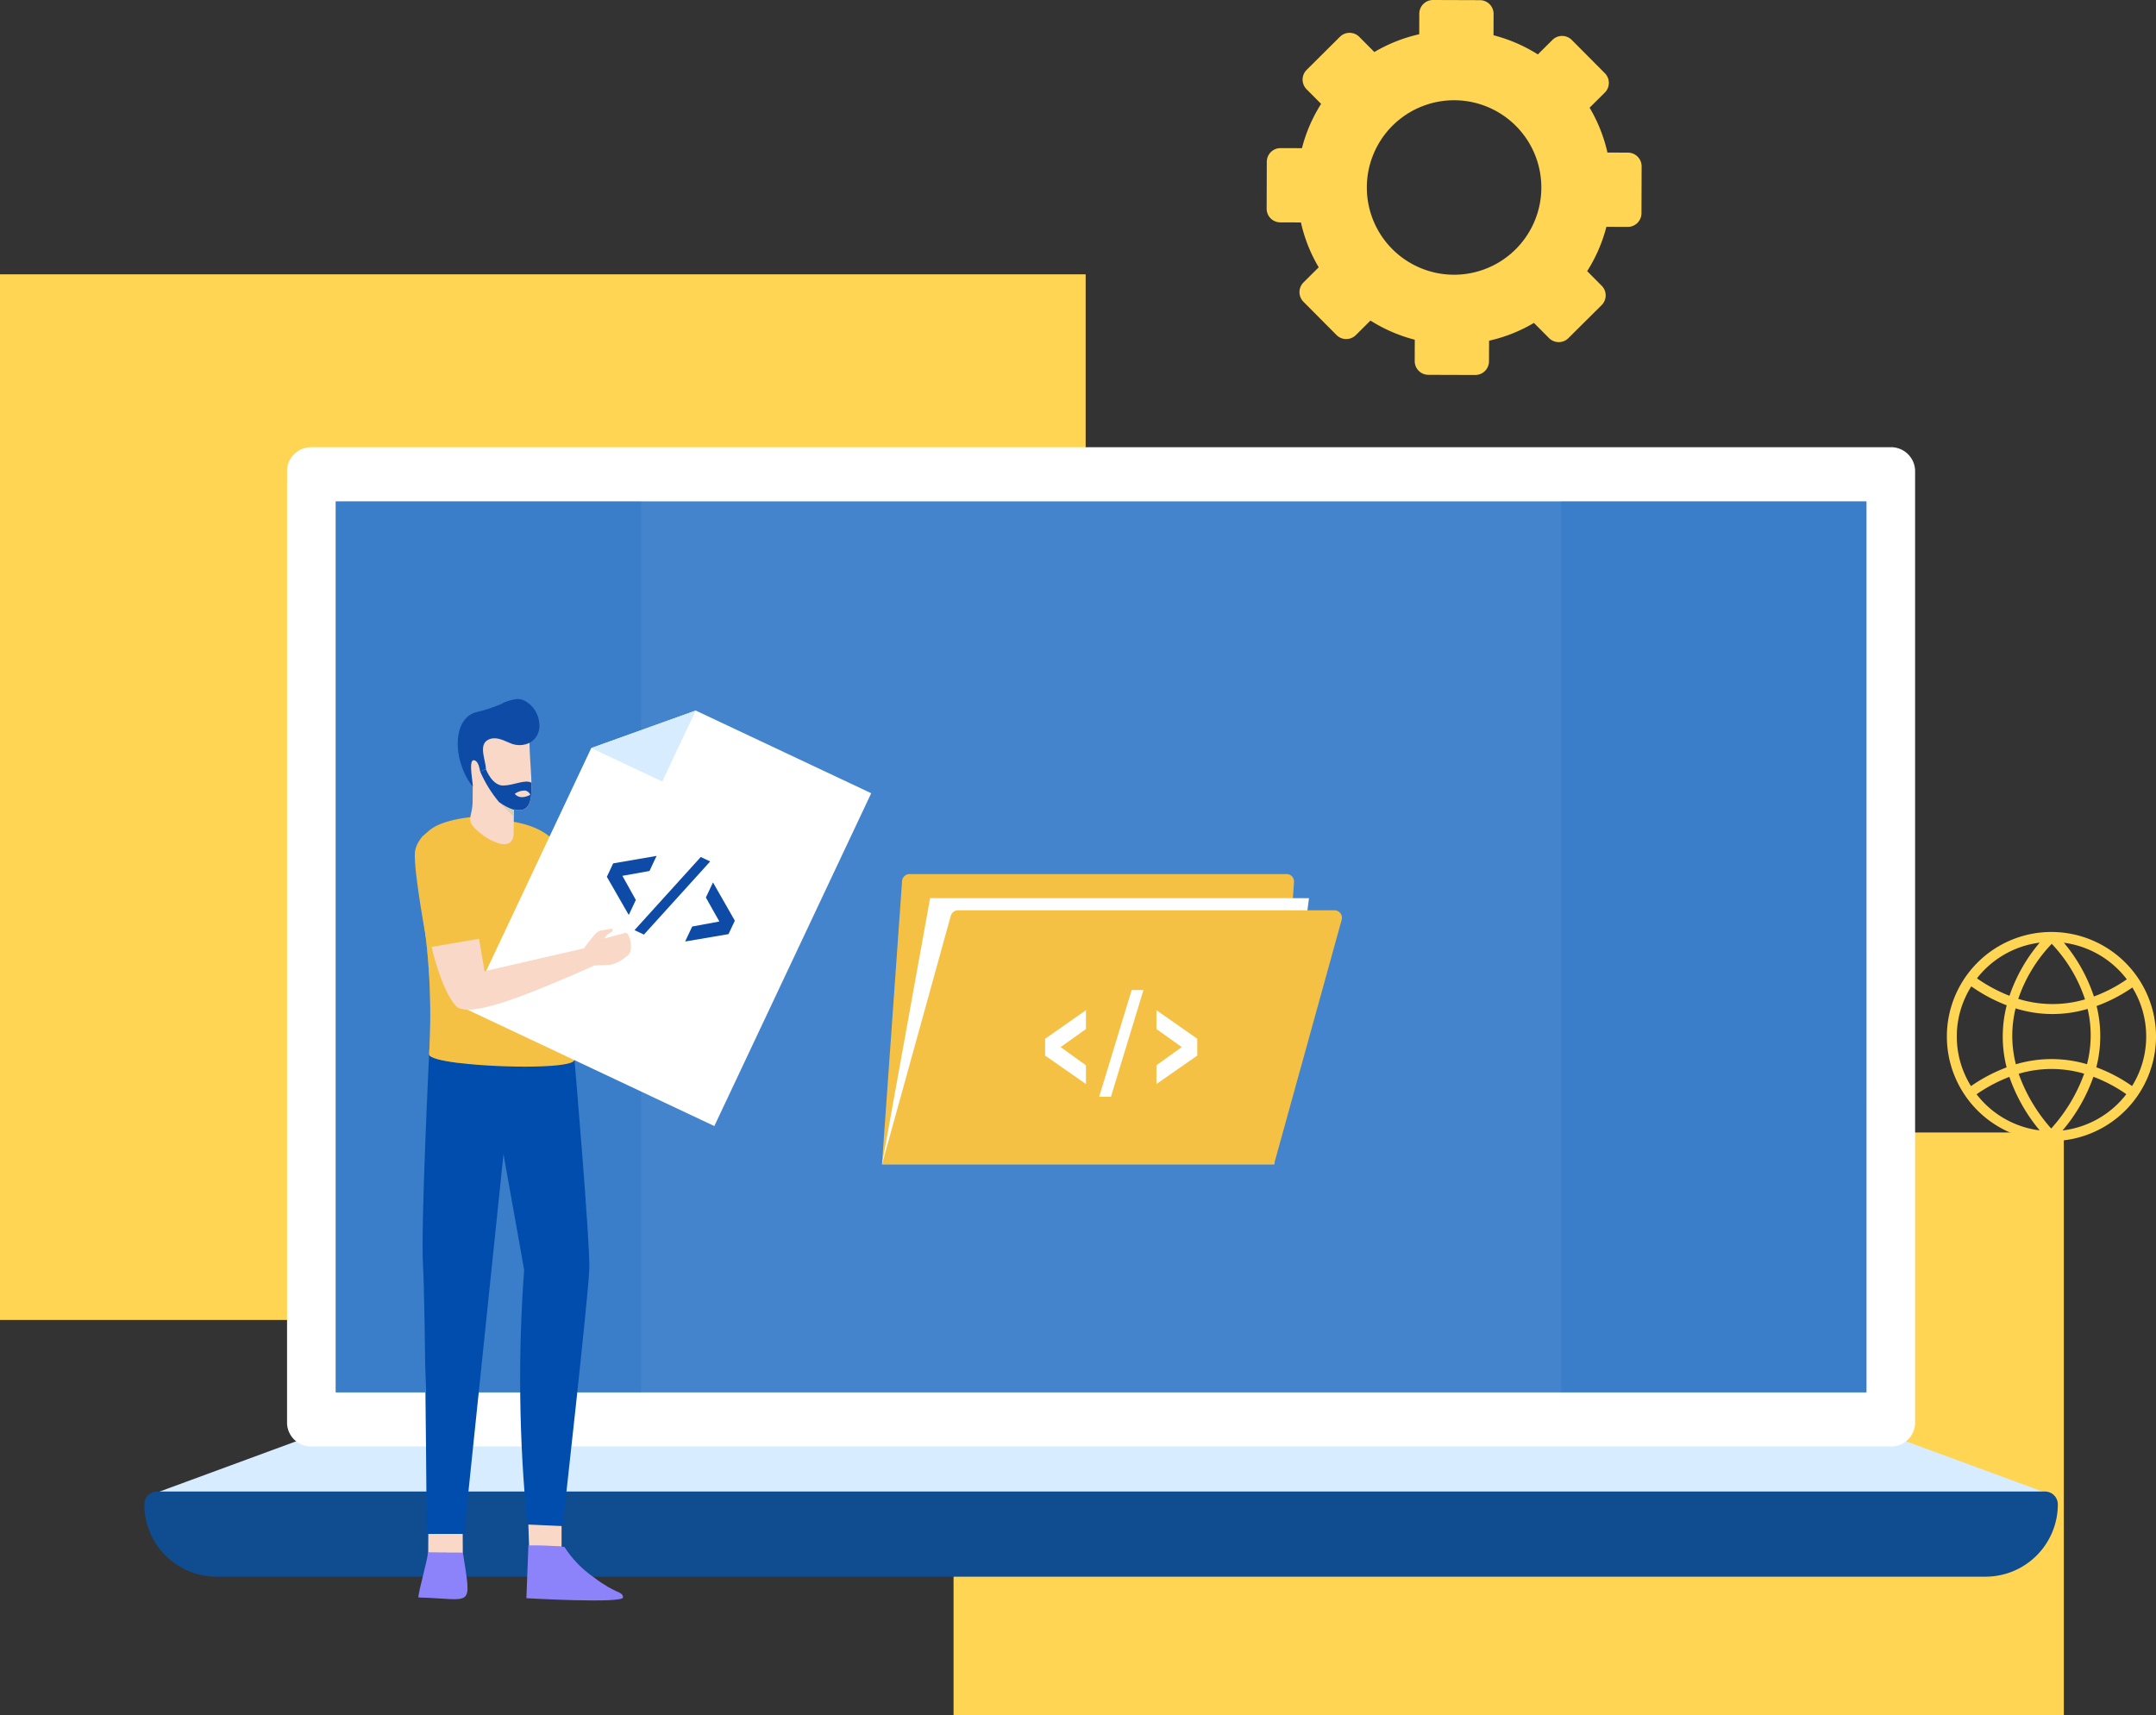 <svg id="Grupo_145698" data-name="Grupo 145698" xmlns="http://www.w3.org/2000/svg" xmlns:xlink="http://www.w3.org/1999/xlink" width="246.756" height="196.36" viewBox="0 0 246.756 196.36">
  <rect x="0" y="0" width="246.756" height="196.36" fill="#333333" stroke="none"/>
  <defs>
    <clipPath id="clip-path">
      <rect id="Rectángulo_39041" data-name="Rectángulo 39041" width="246.756" height="196.36" fill="none"/>
    </clipPath>
    <clipPath id="clip-path-2">
      <path id="Trazado_186357" data-name="Trazado 186357" d="M236.85,191.44H19.473l17.636-6.492h182.1Z" transform="translate(-19.473 -184.948)" fill="none"/>
    </clipPath>
    <linearGradient id="linear-gradient" x1="-0.08" y1="4.893" x2="-0.076" y2="4.893" gradientUnits="objectBoundingBox">
      <stop offset="0" stop-color="#e2f4ff"/>
      <stop offset="1" stop-color="#d7ecff"/>
    </linearGradient>
    <clipPath id="clip-path-4">
      <rect id="Rectángulo_39012" data-name="Rectángulo 39012" width="34.958" height="102.007" fill="none"/>
    </clipPath>
    <clipPath id="clip-path-5">
      <rect id="Rectángulo_39013" data-name="Rectángulo 39013" width="34.959" height="102.007" fill="none"/>
    </clipPath>
    <clipPath id="clip-path-6">
      <path id="Trazado_186365" data-name="Trazado 186365" d="M63.752,106.014l4.905,13.5,5.879-1.7C73.171,113,72.885,106,64.5,106q-.363,0-.749.018" transform="translate(-63.752 -105.996)" fill="none"/>
    </clipPath>
    <linearGradient id="linear-gradient-2" x1="-3.124" y1="6.373" x2="-3.072" y2="6.373" gradientUnits="objectBoundingBox">
      <stop offset="0" stop-color="#7541ff"/>
      <stop offset="1" stop-color="#6c73ff"/>
    </linearGradient>
    <clipPath id="clip-path-8">
      <path id="Trazado_186371" data-name="Trazado 186371" d="M67.7,204.827s11.115.64,11.056-.1-.739-.308-3.332-2.283a12.213,12.213,0,0,1-3.376-3.487,35.872,35.872,0,0,0-4.12-.179Z" transform="translate(-67.704 -198.782)" fill="none"/>
    </clipPath>
    <linearGradient id="linear-gradient-3" x1="-5.421" y1="2.908" x2="-5.341" y2="2.908" gradientUnits="objectBoundingBox">
      <stop offset="0" stop-color="#a98afa"/>
      <stop offset="0.002" stop-color="#a98afa"/>
      <stop offset="1" stop-color="#8c83fb"/>
    </linearGradient>
    <clipPath id="clip-path-10">
      <path id="Trazado_186375" data-name="Trazado 186375" d="M53.8,204.842c6.287.159,6.109,1.424,5.1-5.135l-4-.02c-.052.975-1.068,4.309-1.091,5.155" transform="translate(-53.803 -199.687)" fill="none"/>
    </clipPath>
    <linearGradient id="linear-gradient-4" x1="-7.617" y1="2.82" x2="-7.475" y2="2.82" xlink:href="#linear-gradient-3"/>
    <clipPath id="clip-path-11">
      <path id="Trazado_186376" data-name="Trazado 186376" d="M54.392,159.718c.273,4.184.424,30.8.424,30.8h4.274l4.516-43.475,2.365,13.248a169.263,169.263,0,0,0,.365,29.149l4.036.179s2.966-26.387,3.057-29.479-1.7-23.925-1.7-23.925l-16.635-.6s-.975,19.921-.7,24.1" transform="translate(-54.344 -135.614)" fill="none"/>
    </clipPath>
    <linearGradient id="linear-gradient-5" x1="-2.481" y1="1.378" x2="-2.435" y2="1.378" gradientUnits="objectBoundingBox">
      <stop offset="0" stop-color="#374492"/>
      <stop offset="0.088" stop-color="#374492"/>
      <stop offset="1" stop-color="#014dae"/>
    </linearGradient>
    <clipPath id="clip-path-12">
      <path id="Trazado_186377" data-name="Trazado 186377" d="M54.089,115.056a76.023,76.023,0,0,1,.925,17.2c0,.411,1.466.76,3.53,1.007,4.895.586,13.16.613,13.1-.4-1.817-15.311,3.453-25.357-6.959-27.224l-5.087-.513c-6.681.852-6.424,3.539-5.513,9.932" transform="translate(-53.615 -105.124)" fill="none"/>
    </clipPath>
    <linearGradient id="linear-gradient-6" x1="-2.12" y1="3.575" x2="-2.08" y2="3.575" gradientUnits="objectBoundingBox">
      <stop offset="0" stop-color="#ffd744"/>
      <stop offset="0.039" stop-color="#ffd744"/>
      <stop offset="1" stop-color="#f5c144"/>
    </linearGradient>
    <clipPath id="clip-path-14">
      <path id="Trazado_186379" data-name="Trazado 186379" d="M76.042,95.692l8.124,3.829L88,91.391Z" transform="translate(-76.042 -91.391)" fill="none"/>
    </clipPath>
    <linearGradient id="linear-gradient-7" x1="-5.66" y1="14.149" x2="-5.586" y2="14.149" xlink:href="#linear-gradient"/>
    <clipPath id="clip-path-15">
      <path id="Trazado_186380" data-name="Trazado 186380" d="M78.768,110.948l-.724,1.539,2.509,4.367.809-1.716-1.537-2.762,3.1-.556.813-1.727Z" transform="translate(-78.044 -110.092)" fill="none"/>
    </clipPath>
    <linearGradient id="linear-gradient-8" x1="-12.194" y1="14.55" x2="-12.038" y2="14.55" gradientUnits="objectBoundingBox">
      <stop offset="0" stop-color="#294698"/>
      <stop offset="1" stop-color="#0e4ba6"/>
    </linearGradient>
    <clipPath id="clip-path-16">
      <path id="Trazado_186381" data-name="Trazado 186381" d="M81.6,118.606l1.079.509,7.584-8.372-1.079-.508Z" transform="translate(-81.603 -110.235)" fill="none"/>
    </clipPath>
    <linearGradient id="linear-gradient-9" x1="-8.383" y1="11.065" x2="-8.281" y2="11.065" xlink:href="#linear-gradient-8"/>
    <clipPath id="clip-path-17">
      <path id="Trazado_186382" data-name="Trazado 186382" d="M90.484,115.234l1.545,2.746-3.109.573-.808,1.716,4.965-.845.725-1.539-2.5-4.379Z" transform="translate(-88.111 -113.507)" fill="none"/>
    </clipPath>
    <linearGradient id="linear-gradient-10" x1="-13.78" y1="14.099" x2="-13.624" y2="14.099" xlink:href="#linear-gradient-8"/>
    <clipPath id="clip-path-19">
      <rect id="Rectángulo_39028" data-name="Rectángulo 39028" width="4.455" height="18.484" fill="none"/>
    </clipPath>
    <clipPath id="clip-path-20">
      <path id="Trazado_186383" data-name="Trazado 186383" d="M58.6,134.459c-2.065-.247-3.53-.594-3.53-1.007a76.07,76.07,0,0,0-.926-17.2l2.615-.275a62.335,62.335,0,0,0-.837,10.692c.169,4.468.375,6.991,2.678,7.792" transform="translate(-54.148 -115.975)" fill="none"/>
    </clipPath>
    <linearGradient id="linear-gradient-11" x1="-2.187" y1="14.951" x2="-2.14" y2="14.951" xlink:href="#linear-gradient-6"/>
    <clipPath id="clip-path-21">
      <path id="Trazado_186385" data-name="Trazado 186385" d="M63.729,90.538a17.184,17.184,0,0,1-2.745.883c-2.215.61-2.358,3.491-1.915,5.333a8.6,8.6,0,0,0,.247.826,7.487,7.487,0,0,0,1.267,2.373c.115-.032-.541-3,.086-3.031.44-.013.655.613.76,1.287.2-.074.454-.183.66-.275v-.023c0-.924-.9-2.759.266-3.337.841-.418,1.665.042,2.448.36a2.636,2.636,0,0,0,2.359-.044,2.18,2.18,0,0,0,1.048-2.078,3.188,3.188,0,0,0-1.784-2.753,1.961,1.961,0,0,0-.747-.146,4.811,4.811,0,0,0-1.953.627" transform="translate(-58.867 -89.911)" fill="none"/>
    </clipPath>
    <linearGradient id="linear-gradient-12" x1="-5.419" y1="11.568" x2="-5.326" y2="11.568" xlink:href="#linear-gradient-8"/>
    <clipPath id="clip-path-23">
      <path id="Trazado_186388" data-name="Trazado 186388" d="M53.959,107.838c-.013.019-.027.038-.038.057a3.1,3.1,0,0,0-.559,1.346c-.207,2.195,1.472,10.977,1.472,10.977L61,119.169l-1.857-9.608a3.559,3.559,0,0,0-3.251-2.77,2.281,2.281,0,0,0-1.935,1.047" transform="translate(-53.344 -106.791)" fill="none"/>
    </clipPath>
    <linearGradient id="linear-gradient-13" x1="-3.991" y1="6.758" x2="-3.913" y2="6.758" xlink:href="#linear-gradient-6"/>
    <clipPath id="clip-path-25">
      <rect id="Rectángulo_39033" data-name="Rectángulo 39033" width="1.694" height="1.662" fill="none"/>
    </clipPath>
    <clipPath id="clip-path-26">
      <path id="Trazado_186392" data-name="Trazado 186392" d="M61.751,99.2a14.335,14.335,0,0,0,2.164,3.51,6.167,6.167,0,0,0,1.694.877v-.051c1.784.464,2.074-.9,2.01-3.048-.728-.412-1.971.29-3.215.323-1.3.025-2-1.888-2-1.888Z" transform="translate(-61.751 -98.924)" fill="none"/>
    </clipPath>
    <linearGradient id="linear-gradient-14" x1="-9.264" y1="21.33" x2="-9.114" y2="21.33" xlink:href="#linear-gradient-8"/>
    <clipPath id="clip-path-28">
      <path id="Trazado_186394" data-name="Trazado 186394" d="M116.578,112.43a.85.85,0,0,0-.848.789l-2.3,32.42H158.3l2.287-32.3a.85.85,0,0,0-.847-.91Z" transform="translate(-113.435 -112.43)" fill="none"/>
    </clipPath>
    <linearGradient id="linear-gradient-15" x1="-2.139" y1="2.9" x2="-2.121" y2="2.9" gradientUnits="objectBoundingBox">
      <stop offset="0" stop-color="#f0a718"/>
      <stop offset="0.04" stop-color="#f0a718"/>
      <stop offset="1" stop-color="#f5c144"/>
    </linearGradient>
    <clipPath id="clip-path-30">
      <path id="Trazado_186396" data-name="Trazado 186396" d="M122.123,117.091a.848.848,0,0,0-.818.623l-7.87,28.439H158.3l7.744-27.986a.85.85,0,0,0-.82-1.076Z" transform="translate(-113.435 -117.091)" fill="none"/>
    </clipPath>
    <linearGradient id="linear-gradient-16" x1="-1.913" y1="3.171" x2="-1.897" y2="3.171" xlink:href="#linear-gradient-6"/>
  </defs>
  <g id="Grupo_145697" data-name="Grupo 145697" clip-path="url(#clip-path)">
    <rect id="Rectángulo_39009" data-name="Rectángulo 39009" width="124.254" height="119.695" transform="translate(0 31.402)" fill="#ffd553"/>
    <rect id="Rectángulo_39010" data-name="Rectángulo 39010" width="127.07" height="66.723" transform="translate(109.135 129.637)" fill="#ffd553"/>
    <g id="Grupo_145634" data-name="Grupo 145634" transform="translate(17.33 164.593)">
      <g id="Grupo_145633" data-name="Grupo 145633" clip-path="url(#clip-path-2)">
        <rect id="Rectángulo_39011" data-name="Rectángulo 39011" width="217.377" height="6.492" transform="translate(0)" fill="url(#linear-gradient)"/>
      </g>
    </g>
    <g id="Grupo_145642" data-name="Grupo 145642">
      <g id="Grupo_145641" data-name="Grupo 145641" clip-path="url(#clip-path)">
        <path id="Trazado_186358" data-name="Trazado 186358" d="M223.248,60.12v109.2a2.758,2.758,0,0,1-2.9,2.592H39.811a2.756,2.756,0,0,1-2.894-2.592V60.12a2.756,2.756,0,0,1,2.894-2.592H220.345a2.758,2.758,0,0,1,2.9,2.592" transform="translate(-4.063 -6.332)" fill="#fff"/>
        <path id="Trazado_186359" data-name="Trazado 186359" d="M218.371,166.486s0,.005-.006.005H43.175l-.006,0v-102h175.2Z" transform="translate(-4.751 -7.097)" fill="#4484cd"/>
        <g id="Grupo_145637" data-name="Grupo 145637" transform="translate(38.418 57.389)" opacity="0.2" style="mix-blend-mode: screen;isolation: isolate">
          <g id="Grupo_145636" data-name="Grupo 145636">
            <g id="Grupo_145635" data-name="Grupo 145635" clip-path="url(#clip-path-4)">
              <path id="Trazado_186360" data-name="Trazado 186360" d="M78.127,166.486v.005H43.17V64.486H78.127Z" transform="translate(-43.169 -64.486)" fill="#1565c0"/>
            </g>
          </g>
        </g>
        <g id="Grupo_145640" data-name="Grupo 145640" transform="translate(178.661 57.389)" opacity="0.2" style="mix-blend-mode: screen;isolation: isolate">
          <g id="Grupo_145639" data-name="Grupo 145639">
            <g id="Grupo_145638" data-name="Grupo 145638" clip-path="url(#clip-path-5)">
              <path id="Trazado_186361" data-name="Trazado 186361" d="M235.715,166.486v.005H200.758V64.486h34.958Z" transform="translate(-200.756 -64.486)" fill="#1565c0"/>
            </g>
          </g>
        </g>
        <path id="Trazado_186362" data-name="Trazado 186362" d="M229.285,201.6H26.837a8.278,8.278,0,0,1-8.278-8.278,1.47,1.47,0,0,1,1.469-1.47H236.093a1.47,1.47,0,0,1,1.47,1.47,8.279,8.279,0,0,1-8.278,8.278" transform="translate(-2.043 -21.115)" fill="#104c90"/>
        <path id="Trazado_186363" data-name="Trazado 186363" d="M67.856,108.527c-2.637,2.292,3.708,19.236,5.82,17.986,3.974-.278-.849-20.814-5.82-17.986" transform="translate(-7.399 -11.915)" fill="#f9d8c7"/>
        <path id="Trazado_186364" data-name="Trazado 186364" d="M74.857,119.236l1.208,6.552L79.643,127l-.217,3.33s-5.761,0-7.217-1.952-2.695-7.775-2.695-7.775Z" transform="translate(-7.651 -13.123)" fill="#f9d8c7"/>
      </g>
    </g>
    <g id="Grupo_145644" data-name="Grupo 145644" transform="translate(56.735 94.33)">
      <g id="Grupo_145643" data-name="Grupo 145643" clip-path="url(#clip-path-6)">
        <rect id="Rectángulo_39015" data-name="Rectángulo 39015" width="17.146" height="16.227" transform="translate(-5.99 9.882) rotate(-58.777)" fill="url(#linear-gradient-2)"/>
      </g>
    </g>
    <g id="Grupo_145646" data-name="Grupo 145646">
      <g id="Grupo_145645" data-name="Grupo 145645" clip-path="url(#clip-path)">
        <path id="Trazado_186366" data-name="Trazado 186366" d="M72.923,128.786A1.5,1.5,0,0,0,73.744,130c3.582,1.881,12.175,1.319,11.989.056-.122-.825-13.013-5.155-12.811-1.269" transform="translate(-8.026 -13.999)" fill="#f9d8c7"/>
        <path id="Trazado_186367" data-name="Trazado 186367" d="M85.634,129.544l-.164-.13.416-.238h0l.74-.376a1.3,1.3,0,0,1,.612-.139l.907.247s.147.25-.388.245a1.038,1.038,0,0,0-.481.218l.524.075,1.269.28a.763.763,0,0,1,.6.805.959.959,0,0,1-.755.654l-.845.236a2.889,2.889,0,0,1-1.245.03l-1.165-.473Z" transform="translate(-9.407 -14.16)" fill="#f9d8c7"/>
        <path id="Trazado_186368" data-name="Trazado 186368" d="M66.412,134.017c-5.16.2-2.57,4.985-1.563,9.2,1.832,6.623.893,15.238,3.578,16.156,7.156,2.106,4.634-23.237,2.643-24.38a14.526,14.526,0,0,0-4.658-.977" transform="translate(-6.967 -14.75)" fill="#f9d8c7"/>
        <path id="Trazado_186369" data-name="Trazado 186369" d="M71.782,159.966c-5.04-3.552-4.427,26.063-3.031,32.8s2.774-3.482,3.665-14.265,1.349-17.133-.634-18.53" transform="translate(-7.458 -17.573)" fill="#f9d8c7"/>
        <path id="Trazado_186370" data-name="Trazado 186370" d="M67.931,195.557l.1,2.964,3.718.05v-2.663Z" transform="translate(-7.476 -21.523)" fill="#f9d8c7"/>
      </g>
    </g>
    <g id="Grupo_145648" data-name="Grupo 145648" transform="translate(60.252 176.904)">
      <g id="Grupo_145647" data-name="Grupo 145647" clip-path="url(#clip-path-8)">
        <rect id="Rectángulo_39017" data-name="Rectángulo 39017" width="11.115" height="6.685" transform="translate(0)" fill="url(#linear-gradient-3)"/>
      </g>
    </g>
    <g id="Grupo_145650" data-name="Grupo 145650">
      <g id="Grupo_145649" data-name="Grupo 145649" clip-path="url(#clip-path)">
        <path id="Trazado_186372" data-name="Trazado 186372" d="M59.949,134.143c-5.065-1.008-5.007,4.451-5.007,8.786.242,6.868-1.325,14.828,1.071,16.345,6.471,3.711,8.307-22.341,6.636-23.915-.788-.725-1.052-.655-2.7-1.216" transform="translate(-6.016 -14.75)" fill="#f9d8c7"/>
        <path id="Trazado_186373" data-name="Trazado 186373" d="M58.7,159.966c-5.04-3.552-4.427,26.063-3.031,32.8s2.774-3.482,3.665-14.265,1.349-17.133-.634-18.53" transform="translate(-6.018 -17.573)" fill="#f9d8c7"/>
        <path id="Trazado_186374" data-name="Trazado 186374" d="M55.084,196.952l-.012,2.469,3.955.029-.009-2.177Z" transform="translate(-6.061 -21.677)" fill="#f9d8c7"/>
      </g>
    </g>
    <g id="Grupo_145652" data-name="Grupo 145652" transform="translate(47.881 177.709)">
      <g id="Grupo_145651" data-name="Grupo 145651" clip-path="url(#clip-path-10)">
        <rect id="Rectángulo_39019" data-name="Rectángulo 39019" width="6.287" height="6.578" fill="url(#linear-gradient-4)"/>
      </g>
    </g>
    <g id="Grupo_145654" data-name="Grupo 145654" transform="translate(48.363 120.688)">
      <g id="Grupo_145653" data-name="Grupo 145653" clip-path="url(#clip-path-11)">
        <rect id="Rectángulo_39020" data-name="Rectángulo 39020" width="19.402" height="54.908" transform="translate(-0.225)" fill="url(#linear-gradient-5)"/>
      </g>
    </g>
    <g id="Grupo_145656" data-name="Grupo 145656" transform="translate(47.714 93.554)">
      <g id="Grupo_145655" data-name="Grupo 145655" clip-path="url(#clip-path-12)">
        <rect id="Rectángulo_39021" data-name="Rectángulo 39021" width="22.18" height="28.754" transform="translate(-0.693)" fill="url(#linear-gradient-6)"/>
      </g>
    </g>
    <g id="Grupo_145658" data-name="Grupo 145658">
      <g id="Grupo_145657" data-name="Grupo 145657" clip-path="url(#clip-path)">
        <path id="Trazado_186378" data-name="Trazado 186378" d="M106.333,100.861l-17.955,38.1-28.211-13.3L74.293,95.689,86.252,91.4Z" transform="translate(-6.622 -10.059)" fill="#fff"/>
      </g>
    </g>
    <g id="Grupo_145660" data-name="Grupo 145660" transform="translate(67.673 81.332)">
      <g id="Grupo_145659" data-name="Grupo 145659" clip-path="url(#clip-path-14)">
        <rect id="Rectángulo_39023" data-name="Rectángulo 39023" width="11.955" height="8.13" transform="translate(0 0)" fill="url(#linear-gradient-7)"/>
      </g>
    </g>
    <g id="Grupo_145662" data-name="Grupo 145662" transform="translate(69.454 97.975)">
      <g id="Grupo_145661" data-name="Grupo 145661" clip-path="url(#clip-path-15)">
        <rect id="Rectángulo_39024" data-name="Rectángulo 39024" width="5.696" height="6.762" transform="translate(0 0)" fill="url(#linear-gradient-8)"/>
      </g>
    </g>
    <g id="Grupo_145664" data-name="Grupo 145664" transform="translate(72.622 98.103)">
      <g id="Grupo_145663" data-name="Grupo 145663" clip-path="url(#clip-path-16)">
        <rect id="Rectángulo_39025" data-name="Rectángulo 39025" width="8.663" height="8.88" transform="translate(0 0)" fill="url(#linear-gradient-9)"/>
      </g>
    </g>
    <g id="Grupo_145666" data-name="Grupo 145666" transform="translate(78.413 101.014)">
      <g id="Grupo_145665" data-name="Grupo 145665" clip-path="url(#clip-path-17)">
        <rect id="Rectángulo_39026" data-name="Rectángulo 39026" width="5.69" height="6.763" fill="url(#linear-gradient-10)"/>
      </g>
    </g>
    <g id="Grupo_145673" data-name="Grupo 145673">
      <g id="Grupo_145672" data-name="Grupo 145672" clip-path="url(#clip-path)">
        <g id="Grupo_145671" data-name="Grupo 145671" transform="translate(48.189 103.211)" opacity="0.5" style="mix-blend-mode: multiply;isolation: isolate">
          <g id="Grupo_145670" data-name="Grupo 145670">
            <g id="Grupo_145669" data-name="Grupo 145669" clip-path="url(#clip-path-19)">
              <g id="Grupo_145668" data-name="Grupo 145668" transform="translate(0)">
                <g id="Grupo_145667" data-name="Grupo 145667" clip-path="url(#clip-path-20)">
                  <rect id="Rectángulo_39027" data-name="Rectángulo 39027" width="18.762" height="5.806" transform="translate(-1.36 18.383) rotate(-85.77)" fill="url(#linear-gradient-11)"/>
                </g>
              </g>
            </g>
          </g>
        </g>
        <path id="Trazado_186384" data-name="Trazado 186384" d="M65.312,102.756v.052l-.006.786-.026,2.049a.026.026,0,0,1-.006.02c-.245,2.628-4.387-.226-4.851-1.321-.322-.7.155-1.056.167-2.538s.012-1.643.012-1.643c-4.967-7.9,3.325-11.113,6.494-5.508,0,1.836.193,3.62.225,5.057.065,2.152-.225,3.511-2.009,3.047" transform="translate(-6.499 -10.107)" fill="#f9d8c7"/>
      </g>
    </g>
    <g id="Grupo_145675" data-name="Grupo 145675" transform="translate(52.388 80.015)">
      <g id="Grupo_145674" data-name="Grupo 145674" clip-path="url(#clip-path-21)">
        <rect id="Rectángulo_39030" data-name="Rectángulo 39030" width="9.624" height="10.057" transform="translate(-0.241 0)" fill="url(#linear-gradient-12)"/>
      </g>
    </g>
    <g id="Grupo_145677" data-name="Grupo 145677">
      <g id="Grupo_145676" data-name="Grupo 145676" clip-path="url(#clip-path)">
        <path id="Trazado_186386" data-name="Trazado 186386" d="M55.157,107.917c-2.78,1.959,1.595,19.871,3.763,18.87,3.877.125,1.331-21.116-3.763-18.87" transform="translate(-5.972 -11.859)" fill="#f9d8c7"/>
        <path id="Trazado_186387" data-name="Trazado 186387" d="M60.9,120.593l.651,3.856,11.435-2.631,1.132,1.975s-13.96,6.465-15.749,4.722-2.974-7.248-2.974-7.248Z" transform="translate(-6.096 -13.272)" fill="#f9d8c7"/>
      </g>
    </g>
    <g id="Grupo_145679" data-name="Grupo 145679" transform="translate(47.473 95.038)">
      <g id="Grupo_145678" data-name="Grupo 145678" clip-path="url(#clip-path-23)">
        <rect id="Rectángulo_39032" data-name="Rectángulo 39032" width="11.402" height="15.125" transform="translate(-3.913 1.127) rotate(-16.844)" fill="url(#linear-gradient-13)"/>
      </g>
    </g>
    <g id="Grupo_145684" data-name="Grupo 145684">
      <g id="Grupo_145683" data-name="Grupo 145683" clip-path="url(#clip-path)">
        <path id="Trazado_186389" data-name="Trazado 186389" d="M58.64,128.236a1.452,1.452,0,0,0,1.215.744c3.926.226,17.525-6.309,16.671-7.067-.344-.735-19.626,2.964-17.886,6.323" transform="translate(-6.442 -13.407)" fill="#f9d8c7"/>
        <path id="Trazado_186390" data-name="Trazado 186390" d="M75.131,122.011l-.045-.286.408-.562,0,0,.75-.94a1.9,1.9,0,0,1,.724-.55l1.345-.217s.343.241-.366.555a1.5,1.5,0,0,0-.5.574l.737-.214,1.667-.438c.471-.1,1,2.056.255,2.579l-.378.3a4.174,4.174,0,0,1-1.625.785l-1.821.073Z" transform="translate(-8.264 -13.147)" fill="#f9d8c7"/>
        <g id="Grupo_145682" data-name="Grupo 145682" transform="translate(57.119 91.825)" style="mix-blend-mode: multiply;isolation: isolate">
          <g id="Grupo_145681" data-name="Grupo 145681">
            <g id="Grupo_145680" data-name="Grupo 145680" clip-path="url(#clip-path-25)">
              <path id="Trazado_186391" data-name="Trazado 186391" d="M65.876,104l-.006.837c-.619-.605-1.688-1.662-1.688-1.662a6.036,6.036,0,0,0,1.694.825" transform="translate(-64.183 -103.181)" fill="#d7cfbb"/>
            </g>
          </g>
        </g>
      </g>
    </g>
    <g id="Grupo_145686" data-name="Grupo 145686" transform="translate(54.955 88.036)">
      <g id="Grupo_145685" data-name="Grupo 145685" clip-path="url(#clip-path-26)">
        <rect id="Rectángulo_39035" data-name="Rectángulo 39035" width="5.932" height="5.077" transform="translate(0 0)" fill="url(#linear-gradient-14)"/>
      </g>
    </g>
    <g id="Grupo_145688" data-name="Grupo 145688">
      <g id="Grupo_145687" data-name="Grupo 145687" clip-path="url(#clip-path)">
        <path id="Trazado_186393" data-name="Trazado 186393" d="M66.2,102.069a1.911,1.911,0,0,1,1.22-.379.93.93,0,0,1,.569.47s-1.107.69-1.789-.091" transform="translate(-7.286 -11.192)" fill="#f9d8c7"/>
      </g>
    </g>
    <g id="Grupo_145690" data-name="Grupo 145690" transform="translate(100.95 100.056)">
      <g id="Grupo_145689" data-name="Grupo 145689" clip-path="url(#clip-path-28)">
        <rect id="Rectángulo_39037" data-name="Rectángulo 39037" width="47.186" height="33.21" transform="translate(0 0)" fill="url(#linear-gradient-15)"/>
      </g>
    </g>
    <g id="Grupo_145692" data-name="Grupo 145692">
      <g id="Grupo_145691" data-name="Grupo 145691" clip-path="url(#clip-path)">
        <path id="Trazado_186395" data-name="Trazado 186395" d="M158.3,145.982H113.435l5.5-30.448H162.3Z" transform="translate(-12.485 -12.716)" fill="#fff"/>
      </g>
    </g>
    <g id="Grupo_145694" data-name="Grupo 145694" transform="translate(100.95 104.204)">
      <g id="Grupo_145693" data-name="Grupo 145693" clip-path="url(#clip-path-30)">
        <rect id="Rectángulo_39039" data-name="Rectángulo 39039" width="52.757" height="29.062" fill="url(#linear-gradient-16)"/>
      </g>
    </g>
    <g id="Grupo_145696" data-name="Grupo 145696">
      <g id="Grupo_145695" data-name="Grupo 145695" clip-path="url(#clip-path)">
        <path id="Trazado_186397" data-name="Trazado 186397" d="M139.081,138.393l-4.674-3.258v-1.924l4.674-3.273v2.16l-2.9,2.064,2.9,2.086Z" transform="translate(-14.793 -14.301)" fill="#fff"/>
        <path id="Trazado_186398" data-name="Trazado 186398" d="M141.357,139.567l3.723-12.222h1.349l-3.723,12.222Z" transform="translate(-15.558 -14.016)" fill="#fff"/>
        <path id="Trazado_186399" data-name="Trazado 186399" d="M148.721,138.393v-2.146l2.9-2.086-2.9-2.064v-2.16l4.674,3.273v1.924Z" transform="translate(-16.368 -14.301)" fill="#fff"/>
        <path id="Trazado_186400" data-name="Trazado 186400" d="M204.255,17.47l-2.353-.007a17.623,17.623,0,0,0-2.042-5.135L201.6,10.6a1.568,1.568,0,0,0,.006-2.218l-3.781-3.805a1.568,1.568,0,0,0-2.218-.007l-1.67,1.659a17.8,17.8,0,0,0-5.074-2.192l.008-2.446A1.568,1.568,0,0,0,187.306.018L181.941,0a1.569,1.569,0,0,0-1.573,1.563l-.007,2.357a17.763,17.763,0,0,0-5.137,2.036L173.5,4.22a1.568,1.568,0,0,0-2.218-.006L167.475,8a1.568,1.568,0,0,0-.007,2.218l1.663,1.674a17.592,17.592,0,0,0-2.193,5.07l-2.45-.008a1.568,1.568,0,0,0-1.573,1.564l-.017,5.365a1.567,1.567,0,0,0,1.563,1.573l2.361.008a17.467,17.467,0,0,0,2.035,5.134l-1.739,1.728a1.568,1.568,0,0,0-.007,2.218l3.781,3.805a1.568,1.568,0,0,0,2.218.007l1.67-1.66h0a17.8,17.8,0,0,0,5.071,2.193h0l-.007,2.446a1.567,1.567,0,0,0,1.563,1.573l5.365.017a1.568,1.568,0,0,0,1.573-1.563L188.357,39h0a17.523,17.523,0,0,0,5.131-2.036l0,0,1.726,1.737a1.568,1.568,0,0,0,2.218.007l3.805-3.781a1.568,1.568,0,0,0,.007-2.218l-1.662-1.673h0a17.6,17.6,0,0,0,2.2-5.07l2.442.007a1.567,1.567,0,0,0,1.573-1.563l.017-5.365a1.568,1.568,0,0,0-1.563-1.573m-18.6,13.891a9.986,9.986,0,1,1,8.6-8.6,9.99,9.99,0,0,1-8.6,8.6" transform="translate(-17.929 0)" fill="#ffd553"/>
        <path id="Trazado_186401" data-name="Trazado 186401" d="M262.382,119.878a11.968,11.968,0,1,0,11.931,12.005,11.98,11.98,0,0,0-11.931-12.005m0,1.36a17,17,0,0,1,3.807,6.356,13.218,13.218,0,0,1-7.642-.06,17.021,17.021,0,0,1,3.835-6.3m4.031,13.781a14.333,14.333,0,0,0-8.14.008,13.19,13.19,0,0,1-.031-6.4,14.047,14.047,0,0,0,8.243.062,13.171,13.171,0,0,1-.071,6.333m-.324,1.084a18.957,18.957,0,0,1-3.773,6.277,18.993,18.993,0,0,1-3.723-6.268,13.226,13.226,0,0,1,7.5-.009m1.419-7.749a17.729,17.729,0,0,0,4.094-2.12,10.737,10.737,0,0,1-.036,11.283,17.652,17.652,0,0,0-4.09-2.148,14.35,14.35,0,0,0,.033-7.015m3.457-3.054a16.638,16.638,0,0,1-3.766,1.963,18.731,18.731,0,0,0-3.433-6.15,10.823,10.823,0,0,1,7.2,4.187M261,121.1a18.736,18.736,0,0,0-3.457,6.083,17.475,17.475,0,0,1-3.723-2A10.824,10.824,0,0,1,261,121.1m-7.828,5.006a18.5,18.5,0,0,0,4.053,2.166,14.346,14.346,0,0,0-.012,7.105,18.666,18.666,0,0,0-4.075,2.145,10.74,10.74,0,0,1,.035-11.416m.609,12.346a17.649,17.649,0,0,1,3.749-1.986A19.406,19.406,0,0,0,261,142.591a10.825,10.825,0,0,1-7.226-4.136m9.843,4.144a19.4,19.4,0,0,0,3.53-6.143,16.826,16.826,0,0,1,3.768,1.992,10.824,10.824,0,0,1-7.3,4.152" transform="translate(-27.556 -13.194)" fill="#ffd553"/>
      </g>
    </g>
  </g>
</svg>
